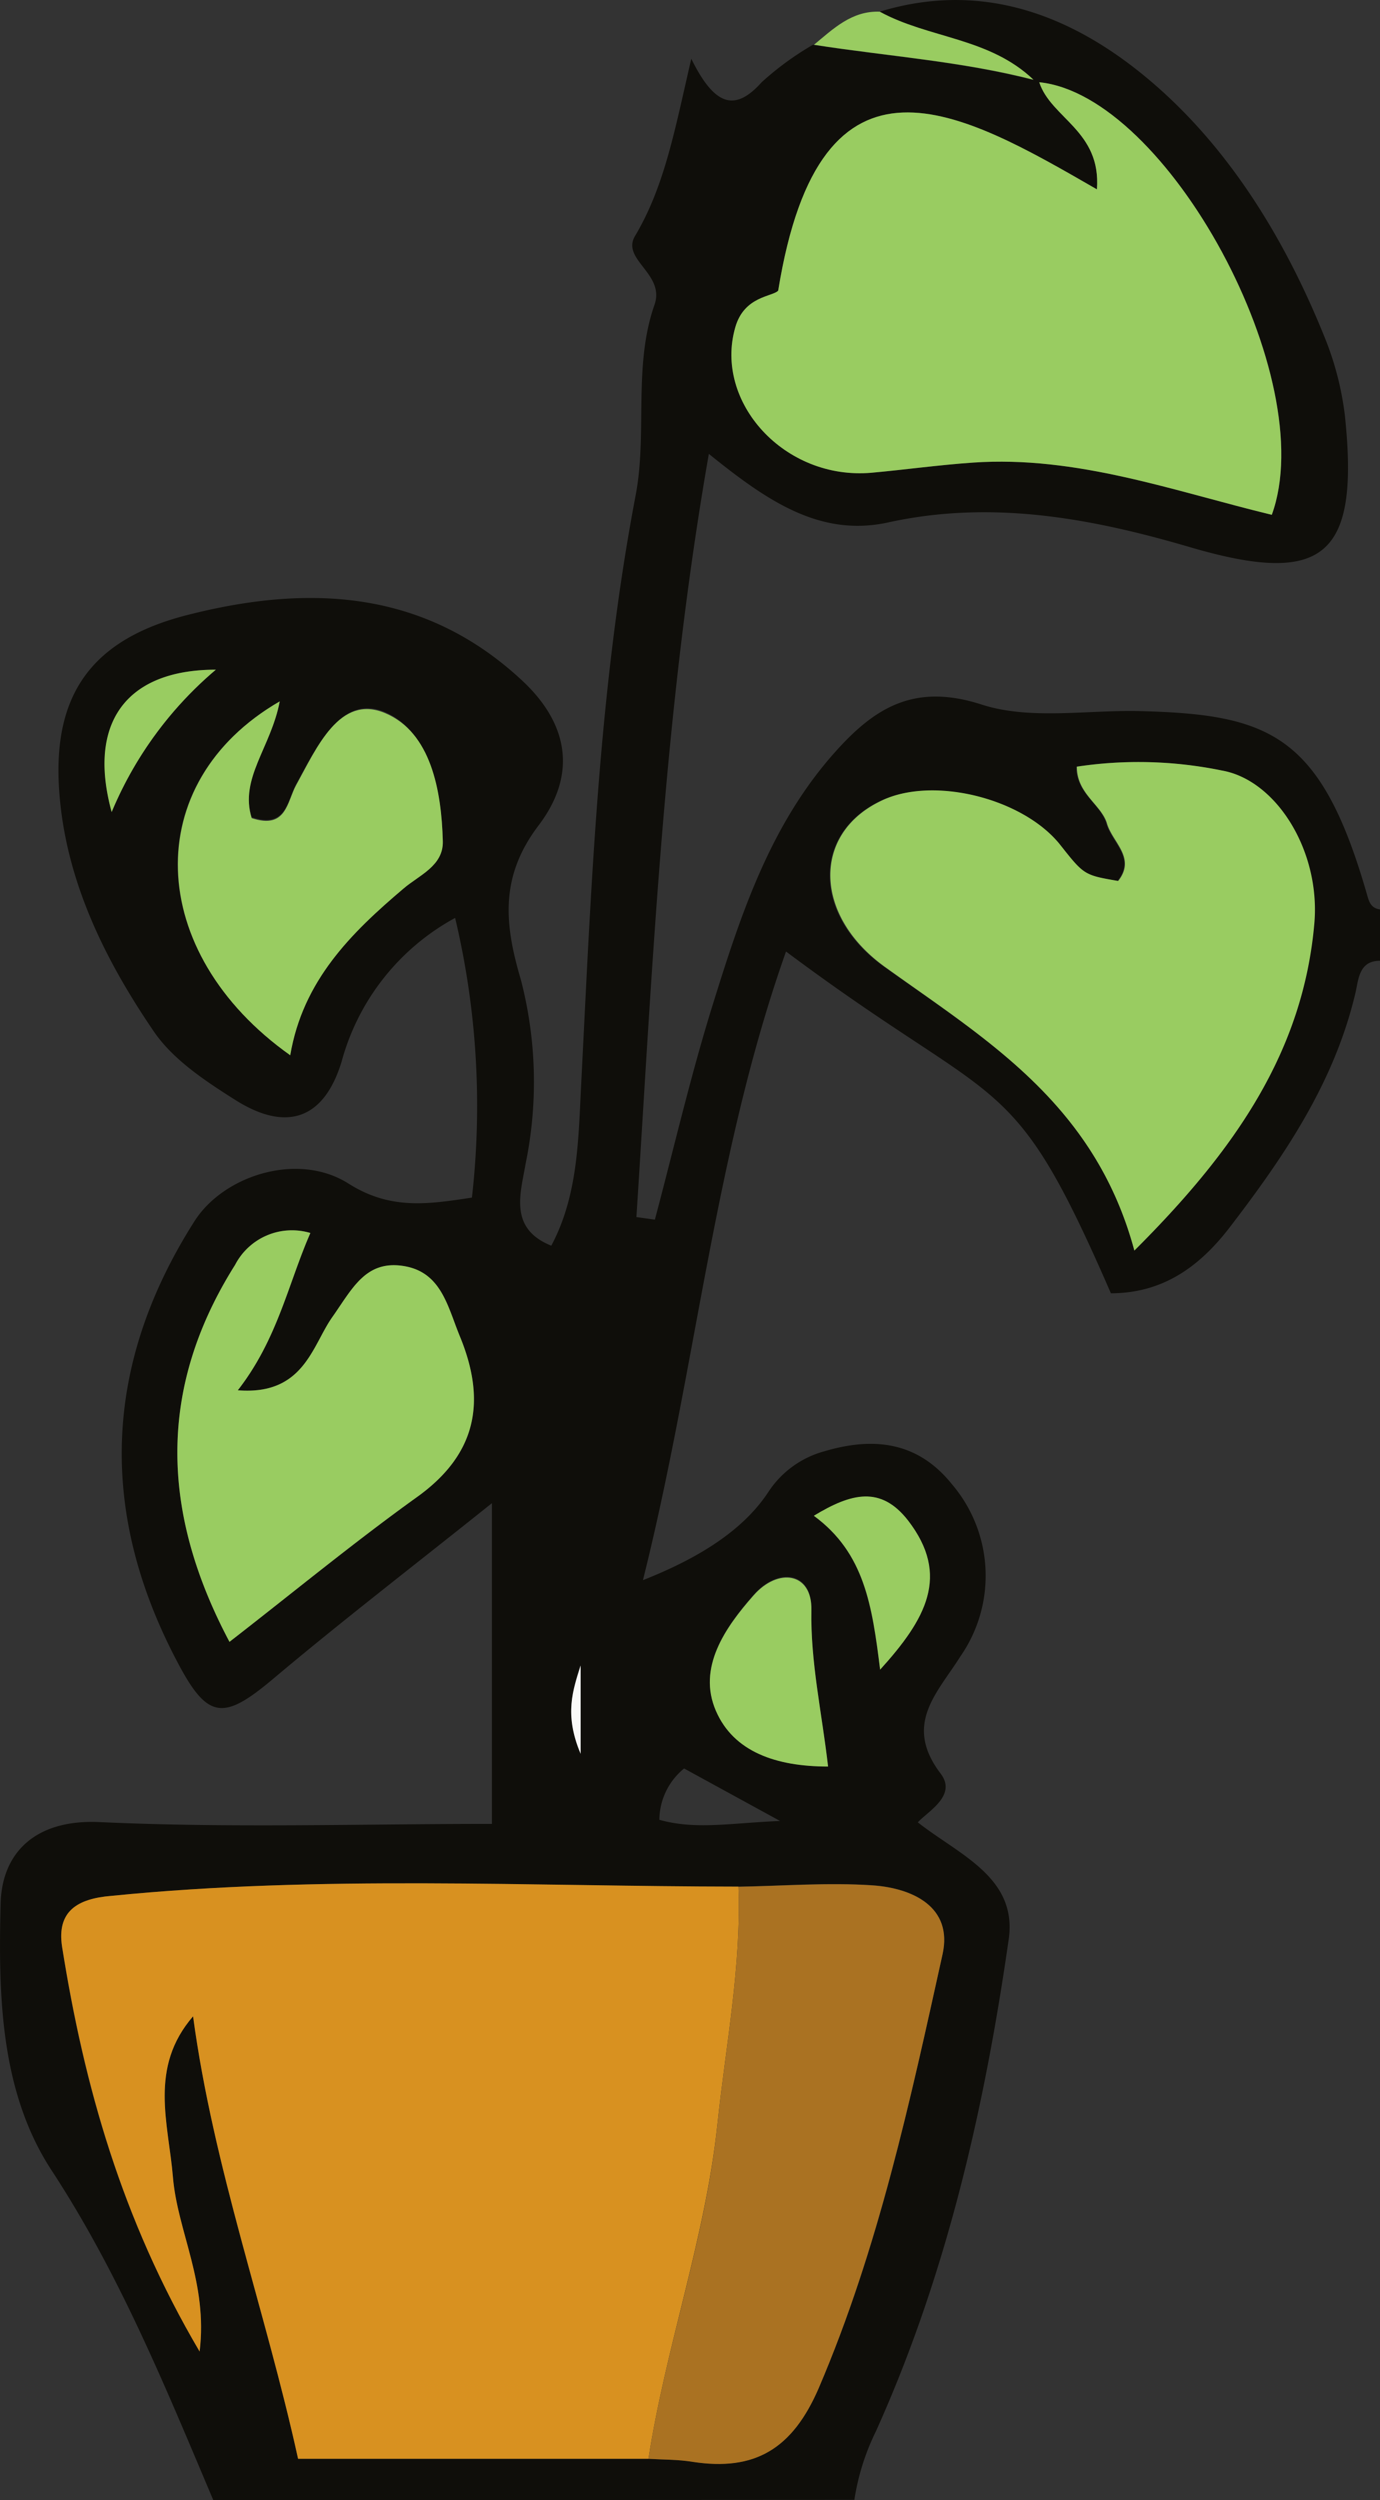 <svg xmlns="http://www.w3.org/2000/svg" viewBox="0 0 107.64 194.89"><rect x="0" y="0" width="107.64" height="194.89" fill="#333333" stroke="none"/><defs><style>.cls-1{fill:#0f0e0a;}.cls-2{fill:#99cc61;}.cls-3{fill:#d89120;}.cls-4{fill:#aa7222;}.cls-5{fill:#f9f9f8;}</style></defs><title>Asset 10</title><g id="Layer_2" data-name="Layer 2"><g id="Layer_1-2" data-name="Layer 1"><path class="cls-1" d="M16.64,194.89C12.91,186.08,9.32,177.25,4,169.14,0,163-.13,155.45.05,148.36c.1-3.87,2.63-6.57,7.73-6.33,10.12.47,20.28.14,30.59.14v-25c-6.14,4.91-11.7,9.18-17.06,13.69-3.83,3.22-5.08,3.2-7.39-1.15C7.67,118,8,106.45,15.17,95.19c2.28-3.58,8.07-5.42,12-2.94,3.26,2.07,6.18,1.63,9.64,1.1a63.34,63.34,0,0,0-1.31-21.8,18.16,18.16,0,0,0-8.86,11.22c-1.37,4.47-4.28,5.48-8.24,3-2.36-1.49-4.92-3.17-6.43-5.41C8.11,74.7,5.07,68.5,4.61,61.54c-.5-7.52,2.66-11.73,10-13.6,9.41-2.4,18.4-2,26,5,3.74,3.41,4.43,7.41,1.4,11.4s-2.67,7.67-1.39,12a31.63,31.63,0,0,1,.38,14.36c-.4,2.34-1.33,5.06,2,6.4,2.07-3.87,2.11-8.21,2.32-12.34.79-15.45,1.35-30.89,4.26-46.15.93-4.89-.21-10.06,1.47-14.85.85-2.42-2.61-3.52-1.52-5.36,2.31-3.88,3.1-8.25,4.39-13.82,1.84,3.73,3.43,4.13,5.49,1.83a23.22,23.22,0,0,1,4-2.92c5.7.89,11.47,1.28,17.12,2.73C77.16,3,72.44,3,68.62.91c8.68-2.65,16.09.82,22.06,6.23,5.61,5.09,9.67,11.82,12.58,19a23.75,23.75,0,0,1,1.64,6.24c1.16,11-1.63,13.33-12.05,10.28-7.73-2.27-15.47-3.71-23.56-1.94-5.36,1.18-9.52-1.73-14-5.34-3.53,20.15-4.38,39.84-5.65,59.49l1.44.2c1.51-5.67,2.83-11.4,4.59-17,2.18-7,4.49-13.93,9.55-19.54,3.11-3.46,6.2-5.27,11.35-3.61,3.78,1.22,8.2.41,12.34.51C99,55.68,103,57.25,106.56,69.5c.2.66.27,1.27,1.08,1.39v4c-1.64,0-1.67,1.44-1.91,2.48-1.64,7-5.54,12.73-9.82,18.31-2.4,3.12-5.26,5.12-9.26,5.13-7.8-17.94-8.41-14-25.34-26.64-5.59,15.77-7,32.37-11.16,49,4.78-1.88,8-4.13,9.82-6.93a7.6,7.6,0,0,1,4.35-3.12c3.79-1.12,7.24-.77,9.92,2.56a11,11,0,0,1,.68,13.42c-1.8,2.87-4.48,5.29-1.55,9.15,1.3,1.71-1,2.94-1.78,3.8,3.2,2.52,7.78,4.28,7.09,9.11-1.89,13.18-4.85,26.15-10.36,38.36a18.43,18.43,0,0,0-1.68,5.34Zm41-47.83c-16.31,0-32.63-.91-48.92.72C6,148,4.43,149,4.84,151.73,6.53,162.59,9.51,173,15.57,183.3c.66-5.35-1.72-9.31-2.08-13.59s-1.89-8.53,1.57-12.54c1.59,11.84,5.66,23,8.19,34.49H50.58c1.15.07,2.32.05,3.45.23,4.86.74,7.78-1,9.84-5.77,4.68-10.88,7.12-22.36,9.65-33.8.81-3.69-2.34-5.16-5.5-5.37C64.56,146.72,61.07,147,57.6,147.06ZM60.7,22.65c-.4.48-2.65.4-3.35,2.87C55.68,31.33,61.18,37.45,68,36.85c2.64-.24,5.27-.61,7.91-.79C84,35.5,91.55,38.28,99.2,40.13c3.88-10.59-8.14-32.71-18.14-33.72.92,2.82,4.84,3.78,4.5,8.35C75,8.68,64,2.24,60.7,22.65ZM88.48,97.48c7.79-7.76,13.2-15.51,14-25.62.43-5.62-3-11.06-7.22-11.8a32.26,32.26,0,0,0-11.31-.3c0,2.11,1.9,2.91,2.35,4.44s2.29,2.67.87,4.47c-2.66-.46-2.66-.46-4.54-2.84-2.88-3.64-9.92-5.34-14-3.38-5.32,2.57-5.21,8.94.32,12.9C76.85,81,85.39,86,88.48,97.48ZM24.21,96.11a5,5,0,0,0-5.87,2.48c-6.08,9.64-5.79,19.32-.44,29.39,5-3.89,9.75-7.76,14.7-11.34,4.64-3.36,5.33-7.46,3.26-12.5-1-2.32-1.5-5-4.4-5.46s-4.05,1.85-5.55,4-2.21,6.1-7.36,5.69C21.65,104.39,22.46,100.11,24.21,96.11ZM21.82,54.67c-11,6.34-10.49,19.57.82,27.52,1-5.78,4.73-9.49,8.84-13,1.2-1,3.11-1.76,3.06-3.67-.1-3.95-1.06-8.51-4.49-10s-5.35,2.71-6.94,5.59c-.73,1.31-.75,3.5-3.48,2.59C18.67,60.68,21.14,58.26,21.82,54.67Zm42.77,83c-.49-4.25-1.38-8.15-1.3-12.2.06-3-2.61-3.32-4.51-1.15-2.21,2.51-4.4,5.64-2.94,9C57.22,136.55,60.53,137.69,64.59,137.7Zm4.06-7.55c3.57-3.94,5.49-7.33,2.18-11.58-2.13-2.73-4.43-2.14-7.35-.37C67.44,121.06,68,125.19,68.65,130.15ZM16.84,52.2c-7,0-10,4.12-8.13,11.1A29.3,29.3,0,0,1,16.84,52.2Zm44,89.74-7.48-4.09a5.22,5.22,0,0,0-1.93,4C54.27,142.65,57,142.1,60.88,141.94Zm-15.59-5.23v-6.89C44.7,131.73,44,133.62,45.29,136.71Z"/><path class="cls-2" d="M68.62.91c3.82,2.09,8.54,2,12,5.31C75,4.77,69.19,4.38,63.49,3.49,65,2.24,66.44.83,68.62.91Z"/><path class="cls-3" d="M50.58,191.66H23.25c-2.53-11.54-6.6-22.65-8.19-34.49-3.46,4-1.92,8.32-1.57,12.54s2.74,8.24,2.08,13.59c-6.06-10.28-9-20.71-10.73-31.57C4.43,149,6,148,8.68,147.78c16.29-1.63,32.61-.74,48.92-.72.23,6.27-1,12.4-1.65,18.59C55,174.52,51.93,182.91,50.58,191.66Z"/><path class="cls-2" d="M60.7,22.65C64,2.24,75,8.68,85.56,14.76c.34-4.57-3.58-5.53-4.5-8.35,10,1,22,23.13,18.14,33.72C91.55,38.28,84,35.5,75.89,36.06c-2.64.18-5.27.55-7.91.79-6.8.6-12.3-5.52-10.63-11.33C58.05,23.05,60.3,23.13,60.7,22.65Z"/><path class="cls-2" d="M88.48,97.48C85.39,86,76.85,81,69,75.35c-5.53-4-5.64-10.33-.32-12.9,4-2,11.08-.26,14,3.38,1.88,2.38,1.88,2.38,4.54,2.84,1.42-1.8-.44-3-.87-4.47s-2.37-2.33-2.35-4.44a32.26,32.26,0,0,1,11.31.3c4.21.74,7.65,6.18,7.22,11.8C101.68,82,96.27,89.72,88.48,97.48Z"/><path class="cls-4" d="M50.58,191.66c1.35-8.75,4.44-17.14,5.37-26,.65-6.19,1.88-12.32,1.65-18.59,3.47-.06,7-.34,10.42-.11,3.16.21,6.31,1.68,5.5,5.37-2.53,11.44-5,22.92-9.65,33.8-2.06,4.78-5,6.51-9.84,5.77C52.9,191.71,51.73,191.73,50.58,191.66Z"/><path class="cls-2" d="M24.21,96.11c-1.75,4-2.56,8.28-5.66,12.26,5.15.41,5.79-3.47,7.36-5.69s2.59-4.46,5.55-4,3.45,3.14,4.4,5.46c2.07,5,1.38,9.14-3.26,12.5-5,3.58-9.68,7.45-14.7,11.34-5.35-10.07-5.64-19.75.44-29.39A5,5,0,0,1,24.21,96.11Z"/><path class="cls-2" d="M21.82,54.67c-.68,3.59-3.15,6-2.19,9.1,2.73.91,2.75-1.28,3.48-2.59,1.59-2.88,3.38-7.1,6.94-5.59s4.39,6,4.49,10c.05,1.91-1.86,2.64-3.06,3.67-4.11,3.48-7.86,7.19-8.84,13C11.33,74.24,10.87,61,21.82,54.67Z"/><path class="cls-2" d="M64.59,137.7c-4.06,0-7.37-1.15-8.75-4.34-1.46-3.37.73-6.5,2.94-9,1.9-2.17,4.57-1.81,4.51,1.15C63.21,129.55,64.1,133.45,64.59,137.7Z"/><path class="cls-2" d="M68.65,130.15c-.62-5-1.21-9.09-5.17-12,2.92-1.77,5.22-2.36,7.35.37C74.14,122.82,72.22,126.21,68.65,130.15Z"/><path class="cls-2" d="M16.84,52.2A29.3,29.3,0,0,0,8.71,63.3C6.79,56.32,9.88,52.2,16.84,52.2Z"/><path class="cls-5" d="M45.29,136.71c-1.31-3.09-.59-5,0-6.89Z"/></g></g></svg>